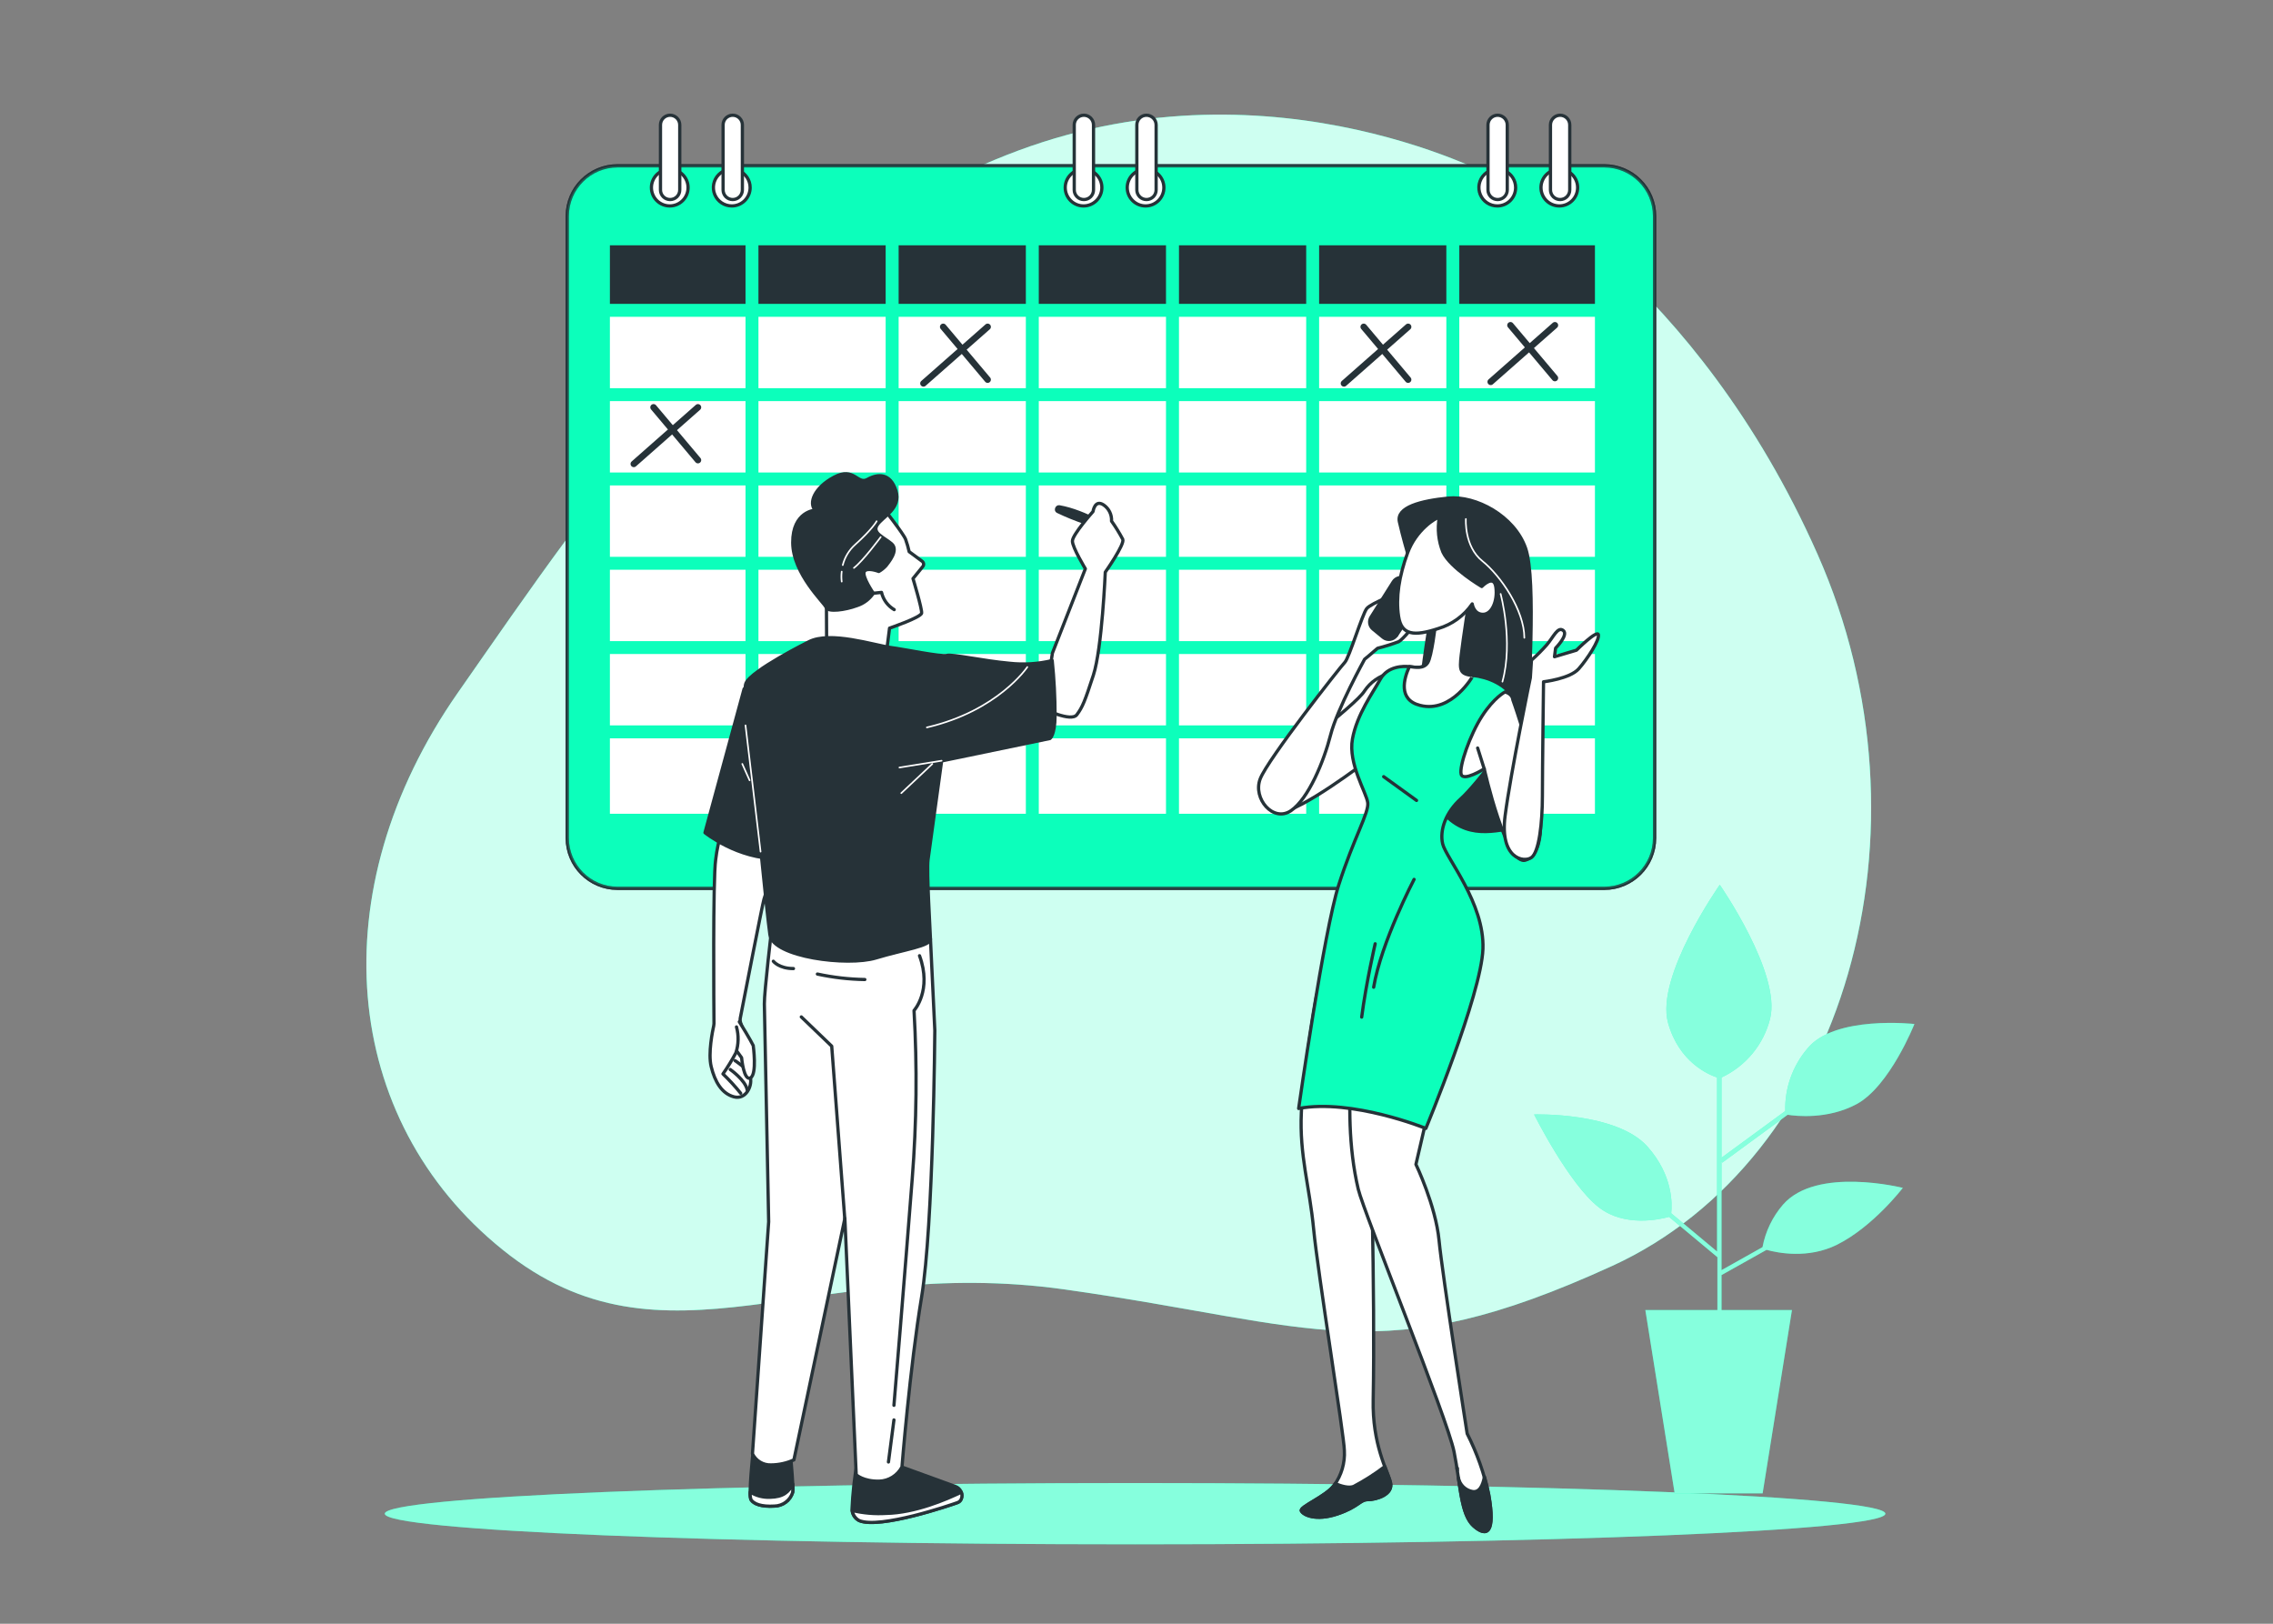 <svg width="700" height="500" viewBox="0 0 700 500" fill="none" xmlns="http://www.w3.org/2000/svg">
<rect x="0" y="0" width="700" height="500" fill="#808080" stroke="none"/>
<g clip-path="url(#clip0_1073_6315)">
<path d="M462.322 55.628C462.322 55.628 393.094 16.904 313.666 46.332C234.238 75.76 183.615 152.306 141.026 213.275C98.437 274.243 104.918 344.747 154.877 384.906C204.836 425.064 250.121 386.101 327.955 397.07C405.789 408.039 424.74 422.647 496.465 389.832C568.191 357.018 597.393 255.704 559.758 170.712C522.122 85.721 462.322 55.628 462.322 55.628Z" fill="#0CFFBB"/>
<path opacity="0.8" d="M462.322 55.628C462.322 55.628 393.094 16.904 313.666 46.332C234.238 75.76 183.615 152.306 141.026 213.275C98.437 274.243 104.918 344.747 154.877 384.906C204.836 425.064 250.121 386.101 327.955 397.07C405.789 408.039 424.74 422.647 496.465 389.832C568.191 357.018 597.393 255.704 559.758 170.712C522.122 85.721 462.322 55.628 462.322 55.628Z" fill="white"/>
<path d="M580.634 466.114C580.634 471.32 477.17 475.543 349.562 475.543C221.955 475.543 118.49 471.32 118.49 466.114C118.49 460.908 221.941 456.672 349.562 456.672C477.183 456.672 580.634 460.895 580.634 466.114Z" fill="#0CFFBB"/>
<path opacity="0.5" d="M580.634 466.114C580.634 471.32 477.17 475.543 349.562 475.543C221.955 475.543 118.49 471.32 118.49 466.114C118.49 460.908 221.941 456.672 349.562 456.672C477.183 456.672 580.634 460.895 580.634 466.114Z" fill="white"/>
<path d="M549.08 370.964C545.866 374.689 543.695 379.197 542.786 384.032L530.17 391.11V357.658L530.409 358.003L550.528 343.275C553.064 343.674 562.825 344.789 571.776 339.995C582.028 334.431 589.571 315.321 589.571 315.321C589.571 315.321 564.963 312.545 556.623 322.864C552.049 328.221 549.614 335.078 549.784 342.12L530.17 356.489V331.788C533.841 330.078 537.086 327.572 539.67 324.453C542.254 321.334 544.112 317.68 545.11 313.754C548.682 299.85 529.625 272.453 529.625 272.453C529.625 272.453 509.771 300.647 513.689 314.949C517.049 327.06 526.093 330.885 528.788 331.788V385.373L514.672 373.594C514.991 370.778 515.243 361.947 507.381 353.089C497.846 342.372 472.441 343.169 472.441 343.169C472.441 343.169 483.158 364.603 492.361 371.761C500.329 378.003 511.352 375.453 513.994 374.709L528.895 387.126V403.407H506.704L515.734 459.847H542.825L551.856 403.407H530.17V392.637L544.034 384.868C547.407 385.798 556.836 387.737 565.76 383.275C576.875 377.737 585.999 365.785 585.999 365.785C585.999 365.785 559.399 359.052 549.08 370.964Z" fill="#0CFFBB"/>
<path opacity="0.5" d="M549.08 370.964C545.866 374.689 543.695 379.197 542.786 384.032L530.17 391.11V357.658L530.409 358.003L550.528 343.275C553.064 343.674 562.825 344.789 571.776 339.995C582.028 334.431 589.571 315.321 589.571 315.321C589.571 315.321 564.963 312.545 556.623 322.864C552.049 328.221 549.614 335.078 549.784 342.12L530.17 356.489V331.788C533.841 330.078 537.086 327.572 539.67 324.453C542.254 321.334 544.112 317.68 545.11 313.754C548.682 299.85 529.625 272.453 529.625 272.453C529.625 272.453 509.771 300.647 513.689 314.949C517.049 327.06 526.093 330.885 528.788 331.788V385.373L514.672 373.594C514.991 370.778 515.243 361.947 507.381 353.089C497.846 342.372 472.441 343.169 472.441 343.169C472.441 343.169 483.158 364.603 492.361 371.761C500.329 378.003 511.352 375.453 513.994 374.709L528.895 387.126V403.407H506.704L515.734 459.847H542.825L551.856 403.407H530.17V392.637L544.034 384.868C547.407 385.798 556.836 387.737 565.76 383.275C576.875 377.737 585.999 365.785 585.999 365.785C585.999 365.785 559.399 359.052 549.08 370.964Z" fill="white"/>
<path d="M494.062 51.062H190.176C181.624 51.062 174.691 57.995 174.691 66.547V258.058C174.691 266.61 181.624 273.542 190.176 273.542H494.062C502.614 273.542 509.547 266.61 509.547 258.058V66.547C509.547 57.995 502.614 51.062 494.062 51.062Z" fill="#0CFFBB" stroke="#263238" stroke-miterlimit="10" stroke-linecap="round"/>
<path opacity="0.7" d="M494.062 51.062H190.176C181.624 51.062 174.691 57.995 174.691 66.547V258.058C174.691 266.61 181.624 273.542 190.176 273.542H494.062C502.614 273.542 509.547 266.61 509.547 258.058V66.547C509.547 57.995 502.614 51.062 494.062 51.062Z" fill="#0CFFBB" stroke="#263238" stroke-miterlimit="10" stroke-linecap="round"/>
<path d="M315.924 175.441H276.748V197.42H315.924V175.441Z" fill="white"/>
<path d="M315.924 201.391H276.748V223.369H315.924V201.391Z" fill="white"/>
<path d="M359.084 175.441H319.908V197.42H359.084V175.441Z" fill="white"/>
<path d="M402.258 149.48H363.082V171.459H402.258V149.48Z" fill="white"/>
<path d="M402.258 123.516H363.082V145.494H402.258V123.516Z" fill="white"/>
<path d="M402.258 75.535H363.082V93.569H402.258V75.535Z" fill="#263238"/>
<path d="M359.084 75.535H319.908V93.569H359.084V75.535Z" fill="#263238"/>
<path d="M359.084 201.391H319.908V223.369H359.084V201.391Z" fill="white"/>
<path d="M359.084 97.555H319.908V119.533H359.084V97.555Z" fill="white"/>
<path d="M359.084 123.516H319.908V145.494H359.084V123.516Z" fill="white"/>
<path d="M359.084 149.48H319.908V171.459H359.084V149.48Z" fill="white"/>
<path d="M402.258 201.391H363.082V223.369H402.258V201.391Z" fill="white"/>
<path d="M229.592 97.555H187.826V119.533H229.592V97.555Z" fill="white"/>
<path d="M229.592 149.48H187.826V171.459H229.592V149.48Z" fill="white"/>
<path d="M229.592 175.441H187.826V197.42H229.592V175.441Z" fill="white"/>
<path d="M229.592 123.516H187.826V145.494H229.592V123.516Z" fill="white"/>
<path d="M491.18 75.535H449.414V93.569H491.18V75.535Z" fill="#263238"/>
<path d="M229.592 201.391H187.826V223.369H229.592V201.391Z" fill="white"/>
<path d="M445.418 97.555H406.242V119.533H445.418V97.555Z" fill="white"/>
<path d="M402.258 175.441H363.082V197.42H402.258V175.441Z" fill="white"/>
<path d="M445.418 175.441H406.242V197.42H445.418V175.441Z" fill="white"/>
<path d="M445.418 123.516H406.242V145.494H445.418V123.516Z" fill="white"/>
<path d="M445.418 149.48H406.242V171.459H445.418V149.48Z" fill="white"/>
<path d="M445.418 201.391H406.242V223.369H445.418V201.391Z" fill="white"/>
<path d="M402.258 97.555H363.082V119.533H402.258V97.555Z" fill="white"/>
<path d="M491.18 201.391H449.414V223.369H491.18V201.391Z" fill="white"/>
<path d="M445.418 75.535H406.242V93.569H445.418V75.535Z" fill="#263238"/>
<path d="M491.18 175.441H449.414V197.42H491.18V175.441Z" fill="white"/>
<path d="M445.418 227.355H406.242V250.582H445.418V227.355Z" fill="white"/>
<path d="M491.18 149.48H449.414V171.459H491.18V149.48Z" fill="white"/>
<path d="M359.084 227.355H319.908V250.582H359.084V227.355Z" fill="white"/>
<path d="M402.258 227.355H363.082V250.582H402.258V227.355Z" fill="white"/>
<path d="M491.18 123.516H449.414V145.494H491.18V123.516Z" fill="white"/>
<path d="M491.18 227.355H449.414V250.582H491.18V227.355Z" fill="white"/>
<path d="M229.592 227.355H187.826V250.582H229.592V227.355Z" fill="white"/>
<path d="M491.18 97.555H449.414V119.533H491.18V97.555Z" fill="white"/>
<path d="M229.592 75.535H187.826V93.569H229.592V75.535Z" fill="#263238"/>
<path d="M272.75 75.535H233.574V93.569H272.75V75.535Z" fill="#263238"/>
<path d="M272.75 175.441H233.574V197.42H272.75V175.441Z" fill="white"/>
<path d="M315.924 75.535H276.748V93.569H315.924V75.535Z" fill="#263238"/>
<path d="M315.924 123.516H276.748V145.494H315.924V123.516Z" fill="white"/>
<path d="M272.75 201.391H233.574V223.369H272.75V201.391Z" fill="white"/>
<path d="M315.924 97.555H276.748V119.533H315.924V97.555Z" fill="white"/>
<path d="M272.75 97.555H233.574V119.533H272.75V97.555Z" fill="white"/>
<path d="M315.924 149.48H276.748V171.459H315.924V149.48Z" fill="white"/>
<path d="M272.75 149.48H233.574V171.459H272.75V149.48Z" fill="white"/>
<path d="M272.75 227.355H233.574V250.582H272.75V227.355Z" fill="white"/>
<path d="M272.75 123.516H233.574V145.494H272.75V123.516Z" fill="white"/>
<path d="M315.924 227.355H276.748V250.582H315.924V227.355Z" fill="white"/>
<path d="M206.257 63.413C209.374 63.413 211.901 60.886 211.901 57.769C211.901 54.652 209.374 52.125 206.257 52.125C203.14 52.125 200.613 54.652 200.613 57.769C200.613 60.886 203.14 63.413 206.257 63.413Z" fill="white" stroke="#263238" stroke-miterlimit="10" stroke-linecap="round"/>
<path d="M231.012 57.768C231.014 56.648 230.685 55.553 230.064 54.62C229.443 53.688 228.56 52.961 227.526 52.531C226.491 52.101 225.353 51.988 224.254 52.206C223.155 52.424 222.146 52.963 221.354 53.755C220.562 54.547 220.023 55.556 219.805 56.654C219.587 57.753 219.701 58.892 220.13 59.926C220.56 60.96 221.287 61.844 222.22 62.464C223.152 63.085 224.248 63.415 225.368 63.412C226.865 63.412 228.3 62.818 229.359 61.759C230.417 60.701 231.012 59.265 231.012 57.768Z" fill="white" stroke="#263238" stroke-miterlimit="10" stroke-linecap="round"/>
<path d="M206.364 61.447C205.578 61.447 204.825 61.135 204.27 60.579C203.714 60.024 203.402 59.271 203.402 58.485V38.459C203.401 38.069 203.476 37.683 203.624 37.322C203.772 36.961 203.99 36.633 204.265 36.356C204.54 36.08 204.867 35.861 205.227 35.711C205.588 35.561 205.974 35.484 206.364 35.484C207.153 35.484 207.909 35.798 208.467 36.356C209.025 36.913 209.339 37.67 209.339 38.459V58.485C209.339 58.875 209.262 59.261 209.112 59.622C208.962 59.982 208.743 60.309 208.466 60.584C208.19 60.859 207.862 61.077 207.501 61.225C207.14 61.373 206.754 61.449 206.364 61.447Z" fill="white" stroke="#263238" stroke-miterlimit="10" stroke-linecap="round"/>
<path d="M225.647 61.447C224.862 61.447 224.108 61.135 223.553 60.579C222.998 60.024 222.686 59.271 222.686 58.485V38.459C222.684 38.069 222.759 37.683 222.907 37.322C223.055 36.961 223.273 36.633 223.548 36.356C223.823 36.08 224.15 35.861 224.511 35.711C224.871 35.561 225.257 35.484 225.647 35.484C226.436 35.484 227.193 35.798 227.75 36.356C228.308 36.913 228.622 37.67 228.622 38.459V58.485C228.622 58.875 228.545 59.261 228.395 59.622C228.245 59.982 228.026 60.309 227.75 60.584C227.473 60.859 227.145 61.077 226.784 61.225C226.424 61.373 226.037 61.449 225.647 61.447Z" fill="white" stroke="#263238" stroke-miterlimit="10" stroke-linecap="round"/>
<path d="M466.758 57.768C466.761 56.648 466.431 55.553 465.81 54.62C465.189 53.688 464.306 52.961 463.272 52.531C462.237 52.101 461.099 51.988 460 52.206C458.902 52.424 457.892 52.963 457.1 53.755C456.308 54.547 455.769 55.556 455.551 56.654C455.334 57.753 455.447 58.892 455.877 59.926C456.306 60.96 457.034 61.844 457.966 62.464C458.898 63.085 459.994 63.415 461.114 63.412C462.611 63.412 464.046 62.818 465.105 61.759C466.163 60.701 466.758 59.265 466.758 57.768Z" fill="white" stroke="#263238" stroke-miterlimit="10" stroke-linecap="round"/>
<path d="M480.21 63.413C483.328 63.413 485.854 60.886 485.854 57.769C485.854 54.652 483.328 52.125 480.21 52.125C477.093 52.125 474.566 54.652 474.566 57.769C474.566 60.886 477.093 63.413 480.21 63.413Z" fill="white" stroke="#263238" stroke-miterlimit="10" stroke-linecap="round"/>
<path d="M461.208 61.447C460.422 61.447 459.669 61.135 459.113 60.579C458.558 60.024 458.246 59.271 458.246 58.485V38.459C458.244 38.069 458.32 37.683 458.468 37.322C458.616 36.961 458.834 36.633 459.109 36.356C459.384 36.08 459.711 35.861 460.071 35.711C460.431 35.561 460.818 35.484 461.208 35.484C461.996 35.484 462.753 35.798 463.311 36.356C463.869 36.913 464.182 37.67 464.182 38.459V58.485C464.182 58.875 464.105 59.261 463.956 59.622C463.806 59.982 463.587 60.309 463.31 60.584C463.034 60.859 462.706 61.077 462.345 61.225C461.984 61.373 461.598 61.449 461.208 61.447Z" fill="white" stroke="#263238" stroke-miterlimit="10" stroke-linecap="round"/>
<path d="M480.503 61.447C480.109 61.454 479.719 61.383 479.353 61.237C478.988 61.091 478.655 60.874 478.374 60.598C478.094 60.323 477.871 59.994 477.719 59.631C477.567 59.268 477.488 58.879 477.488 58.485V38.459C477.488 37.67 477.802 36.913 478.36 36.356C478.917 35.798 479.674 35.484 480.463 35.484C480.853 35.484 481.239 35.561 481.599 35.711C481.96 35.861 482.287 36.08 482.562 36.356C482.837 36.633 483.055 36.961 483.203 37.322C483.351 37.683 483.426 38.069 483.424 38.459V58.485C483.425 59.264 483.118 60.011 482.571 60.565C482.024 61.12 481.281 61.436 480.503 61.447Z" fill="white" stroke="#263238" stroke-miterlimit="10" stroke-linecap="round"/>
<path d="M333.693 63.413C336.81 63.413 339.337 60.886 339.337 57.769C339.337 54.652 336.81 52.125 333.693 52.125C330.576 52.125 328.049 54.652 328.049 57.769C328.049 60.886 330.576 63.413 333.693 63.413Z" fill="white" stroke="#263238" stroke-miterlimit="10" stroke-linecap="round"/>
<path d="M352.789 63.413C355.906 63.413 358.433 60.886 358.433 57.769C358.433 54.652 355.906 52.125 352.789 52.125C349.671 52.125 347.145 54.652 347.145 57.769C347.145 60.886 349.671 63.413 352.789 63.413Z" fill="white" stroke="#263238" stroke-miterlimit="10" stroke-linecap="round"/>
<path d="M333.786 61.447C333 61.447 332.247 61.135 331.692 60.579C331.136 60.024 330.824 59.271 330.824 58.485V38.459C330.822 38.069 330.898 37.683 331.046 37.322C331.194 36.961 331.412 36.633 331.687 36.356C331.962 36.08 332.289 35.861 332.649 35.711C333.009 35.561 333.396 35.484 333.786 35.484C334.575 35.484 335.331 35.798 335.889 36.356C336.447 36.913 336.76 37.67 336.76 38.459V58.485C336.76 58.875 336.683 59.261 336.534 59.622C336.384 59.982 336.165 60.309 335.888 60.584C335.612 60.859 335.284 61.077 334.923 61.225C334.562 61.373 334.176 61.449 333.786 61.447Z" fill="white" stroke="#263238" stroke-miterlimit="10" stroke-linecap="round"/>
<path d="M353.069 61.447C352.283 61.447 351.53 61.135 350.975 60.579C350.419 60.024 350.107 59.271 350.107 58.485V38.459C350.106 38.069 350.181 37.683 350.329 37.322C350.477 36.961 350.695 36.633 350.97 36.356C351.245 36.08 351.572 35.861 351.933 35.711C352.293 35.561 352.679 35.484 353.069 35.484C353.46 35.484 353.846 35.561 354.207 35.711C354.568 35.86 354.896 36.079 355.172 36.356C355.449 36.632 355.668 36.96 355.817 37.321C355.967 37.682 356.044 38.068 356.044 38.459V58.485C356.044 58.875 355.967 59.261 355.817 59.622C355.667 59.982 355.448 60.309 355.172 60.584C354.895 60.859 354.567 61.077 354.206 61.225C353.845 61.373 353.459 61.449 353.069 61.447Z" fill="white" stroke="#263238" stroke-miterlimit="10" stroke-linecap="round"/>
<path d="M214.942 125.43L195.182 142.853" stroke="#263238" stroke-width="2" stroke-linecap="round" stroke-linejoin="round"/>
<path d="M201.266 125.43L214.944 141.684" stroke="#263238" stroke-width="2" stroke-linecap="round" stroke-linejoin="round"/>
<path d="M433.651 100.648L413.891 118.059" stroke="#263238" stroke-width="2" stroke-linecap="round" stroke-linejoin="round"/>
<path d="M419.973 100.648L433.651 116.903" stroke="#263238" stroke-width="2" stroke-linecap="round" stroke-linejoin="round"/>
<path d="M304.159 100.648L284.385 118.059" stroke="#263238" stroke-width="2" stroke-linecap="round" stroke-linejoin="round"/>
<path d="M290.467 100.648L304.158 116.903" stroke="#263238" stroke-width="2" stroke-linecap="round" stroke-linejoin="round"/>
<path d="M478.856 100.156L459.082 117.58" stroke="#263238" stroke-width="2" stroke-linecap="round" stroke-linejoin="round"/>
<path d="M465.164 100.156L478.856 116.411" stroke="#263238" stroke-width="2" stroke-linecap="round" stroke-linejoin="round"/>
<path d="M405.496 306.262C405.496 306.262 401.393 329.289 400.769 342.543C400.144 355.796 403.292 365.251 404.553 378.505C405.815 391.758 414.009 442.541 414.009 446.645C414.238 450.478 413.125 454.272 410.861 457.375C408.338 460.841 400.131 464.015 400.769 465.25C401.406 466.485 405.177 468.411 411.804 466.206C418.431 464.002 418.75 461.784 421.273 461.784C423.796 461.784 429.161 460.204 428.205 456.472C427.249 452.74 422.574 444.812 422.893 430.921C423.517 398.744 421.937 343.273 421.937 343.273L432.03 312.357L405.496 306.262Z" fill="white" stroke="#263238" stroke-linecap="round" stroke-linejoin="round"/>
<path d="M411.208 456.857L410.862 457.374C408.339 460.841 400.132 464.014 400.77 465.249C401.407 466.485 405.179 468.41 411.805 466.206C418.432 464.001 418.751 461.783 421.274 461.783C423.797 461.783 429.162 460.203 428.206 456.471C427.914 455.276 427.237 453.669 426.466 451.598C423.437 453.906 420.221 455.958 416.852 457.733C415.351 458.291 413.12 457.667 411.208 456.857Z" fill="#263238" stroke="#263238" stroke-linecap="round" stroke-linejoin="round"/>
<path d="M433.479 170.275C433.479 170.275 431.991 165.202 430.969 160.687C429.946 156.172 437.609 154.22 446.015 153.383C454.421 152.547 466.307 158.815 469.813 168.775C473.319 178.735 470.371 215.6 470.729 223.648C471.088 231.695 471.885 253.992 463.717 255.387C455.55 256.781 446.958 257.326 439.813 243.329C432.669 229.332 440.504 192.519 441.354 185.122C442.204 177.725 433.904 171.351 433.904 171.351L433.479 170.275Z" fill="#263238" stroke="#263238" stroke-linecap="round" stroke-linejoin="round"/>
<path d="M451.433 159.812C451.433 159.812 450.875 168.259 456.506 172.76C462.137 177.262 469.441 187.953 469.441 196.399" stroke="white" stroke-width="0.5" stroke-linecap="round" stroke-linejoin="round"/>
<path d="M462.137 182.891C462.137 182.891 466.121 197.499 462.694 209.902" stroke="white" stroke-width="0.5" stroke-linecap="round" stroke-linejoin="round"/>
<path d="M418.804 310.219C418.804 310.219 412.164 340.232 418.286 366.167C419.959 373.259 445.763 436.87 447.794 447.043C449.826 457.215 449.826 466.378 453.903 469.937C457.98 473.496 460.543 471.969 458.471 460.269C457.081 453.736 454.849 447.411 451.831 441.452C451.831 441.452 444.195 392.621 443.173 381.944C442.15 371.267 436.055 358.545 436.055 358.545L445.723 316.832L418.804 310.219Z" fill="white" stroke="#263238" stroke-linecap="round" stroke-linejoin="round"/>
<path d="M457.156 454.758C456.665 457.414 455.602 459.711 453.384 459.273C452.346 459.075 451.389 458.574 450.633 457.835C449.877 457.096 449.356 456.15 449.135 455.116C450.131 461.836 450.941 467.374 453.902 469.95C457.966 473.509 460.542 471.982 458.471 460.282C458.138 458.417 457.699 456.573 457.156 454.758Z" fill="#263238" stroke="#263238" stroke-linecap="round" stroke-linejoin="round"/>
<path d="M448.817 452.102H448.697C448.697 452.341 448.764 452.58 448.803 452.805C448.796 452.571 448.801 452.336 448.817 452.102Z" fill="#263238" stroke="#263238" stroke-linecap="round" stroke-linejoin="round"/>
<path d="M428.006 207.34C424.823 208.103 422.044 210.038 420.224 212.758C417.568 217.154 392.827 235.759 390.463 237.778C388.099 239.796 388.431 249.955 394.447 249.955C400.463 249.955 420.835 234.404 420.835 234.404C420.835 234.404 426.917 226.954 428.949 220.195C430.981 213.435 432.402 208.017 428.006 207.34Z" fill="white" stroke="#263238" stroke-linecap="round" stroke-linejoin="round"/>
<path d="M434.766 190.103C432.402 190.103 430.065 195.655 430.065 195.655L427.834 195.987C429.839 193.609 432.402 190.103 432.402 190.103C434.421 186.717 433.73 181.644 432.402 181.989C431.074 182.335 422.256 185.708 420.902 187.394C419.547 189.081 415.483 202.613 414.142 203.968C412.801 205.322 390.464 233.728 388.1 239.824C385.736 245.919 392.151 253.356 397.569 249.638C402.987 245.919 407.715 234.406 409.76 226.345C411.805 218.284 420.251 202.998 420.251 202.998C420.251 202.998 422.216 201.405 424.235 199.625C426.44 199.07 428.613 198.391 430.742 197.593C432.07 196.916 435.815 192.175 435.815 192.175C435.815 192.175 437.13 190.103 434.766 190.103Z" fill="white" stroke="#263238" stroke-linecap="round" stroke-linejoin="round"/>
<path d="M429.083 179.159L422.23 190.022C421.864 190.603 421.723 191.297 421.833 191.975C421.943 192.652 422.297 193.266 422.828 193.701L425.949 196.264C426.252 196.512 426.604 196.693 426.982 196.797C427.359 196.901 427.755 196.925 428.142 196.868C428.529 196.81 428.901 196.673 429.232 196.463C429.563 196.254 429.847 195.978 430.066 195.653L437.33 184.883C437.733 184.282 437.891 183.548 437.769 182.834C437.648 182.12 437.258 181.48 436.679 181.045L433.146 178.389C432.834 178.158 432.478 177.994 432.099 177.907C431.72 177.82 431.328 177.813 430.946 177.885C430.564 177.958 430.202 178.108 429.881 178.327C429.56 178.547 429.289 178.83 429.083 179.159Z" fill="#263238" stroke="#263238" stroke-linecap="round" stroke-linejoin="round"/>
<path d="M452.549 184.102C452.549 184.102 450.57 196.784 450.012 201.631C449.455 206.478 449.601 207.527 453.678 207.992C457.755 208.457 464.488 210.529 467.13 216.77C469.773 223.012 454.421 241.909 449.866 245.986C445.311 250.063 443.28 255.561 444.289 259.864C445.298 264.167 457.21 278.084 456.692 292.201C456.174 306.317 439.11 347.472 439.11 347.472C439.11 347.472 416.361 338.256 399.934 341.337C399.934 341.337 407.689 286.809 412.297 272.44C416.905 258.071 421.593 250.289 421.221 247.208C420.85 244.127 415.113 235.137 416.507 227.54C417.901 219.944 422.802 213.291 425.086 209.161C427.37 205.031 432.27 205.084 434.05 205.283C435.829 205.482 438.353 206.04 439.614 204.115C440.876 202.189 442.005 192.255 442.005 192.255L452.549 184.102Z" fill="#0CFFBB" stroke="#263238" stroke-linecap="round" stroke-linejoin="round"/>
<path d="M426.121 239.16L436.24 246.477" stroke="#263238" stroke-linecap="round" stroke-linejoin="round"/>
<path d="M435.482 270.793C435.482 270.793 425.337 290.155 423.039 303.993" stroke="#263238" stroke-linecap="round" stroke-linejoin="round"/>
<path d="M423.504 290.617C423.504 290.617 420.729 302.569 419.348 313.193" stroke="#263238" stroke-linecap="round" stroke-linejoin="round"/>
<path d="M463.518 213.062C463.518 213.062 460.131 214.762 456.413 220.513C452.695 226.263 449.308 236.063 449.985 238.427C450.663 240.791 457.09 236.741 457.09 236.741C457.09 236.741 463.876 267.165 469.932 264.815C482.11 260.074 465.882 215.44 465.882 215.44C465.882 215.44 465.882 213.766 463.518 213.062Z" fill="white" stroke="#263238" stroke-linecap="round" stroke-linejoin="round"/>
<path d="M437.369 217.22C430.49 215.52 432.323 208.959 434.036 205.268H434.102C435.895 205.48 438.405 206.025 439.667 204.099C440.928 202.173 442.057 192.24 442.057 192.24L452.548 184.152C452.548 184.152 450.569 196.835 450.012 201.682C449.454 206.529 449.6 207.578 453.677 208.043C453.677 207.99 447.17 219.703 437.369 217.22Z" fill="white" stroke="#263238" stroke-linecap="round" stroke-linejoin="round"/>
<path d="M443.265 159.266C442.619 162.871 443.001 166.585 444.367 169.983C446.638 174.896 456.319 180.607 456.319 180.607C456.319 180.607 460.13 176.623 460.688 180.859C461.246 185.095 459.453 189.239 456.624 189.172C453.796 189.106 453.384 185.958 453.384 185.958C450.875 189.607 447.191 192.283 442.946 193.541C435.429 196.025 431.605 195.586 430.715 189.81C429.825 184.033 430.861 177.419 433.49 170.235C436.12 163.05 442.215 159.398 443.265 159.266Z" fill="white" stroke="#263238" stroke-linecap="round" stroke-linejoin="round"/>
<path d="M471.286 208.695L471.631 203.29C473.302 201.808 474.881 200.224 476.359 198.549C478.391 196.185 479.745 192.799 481.432 194.153C483.119 195.508 479.068 199.572 479.068 199.572L478.723 202.228L485.496 200.209C485.496 200.209 491.923 193.782 492.255 195.468C492.587 197.155 488.869 202.905 486.173 205.959C483.477 209.014 475.35 209.943 475.35 209.943C475.35 209.943 475.004 236.995 475.004 245.122C475.004 253.25 473.995 262.386 471.631 264.059C469.268 265.733 461.817 264.391 463.517 251.204C465.217 238.017 471.286 208.695 471.286 208.695Z" fill="white" stroke="#263238" stroke-linecap="round" stroke-linejoin="round"/>
<path d="M457.09 236.767L455.059 230.34" stroke="#263238" stroke-linecap="round" stroke-linejoin="round"/>
<path d="M272.179 156.664C272.179 156.664 278.275 164.393 278.899 166.093C279.339 167.331 279.703 168.595 279.988 169.878L283.972 172.826C284.097 172.916 284.203 173.031 284.282 173.163C284.361 173.296 284.412 173.443 284.432 173.597C284.452 173.75 284.44 173.905 284.398 174.054C284.355 174.202 284.282 174.34 284.184 174.459L281.17 178.164C281.17 178.164 283.972 187.46 283.826 188.788C283.68 190.116 273.946 193.423 273.946 193.423L273.042 200.541L254.583 200.302L254.517 187.115L247.146 169.851C247.146 169.851 253.747 157.394 272.179 156.664Z" fill="white" stroke="#263238" stroke-linecap="round" stroke-linejoin="round"/>
<path d="M268.992 182.68L271.476 182.414C271.729 183.519 272.206 184.561 272.878 185.474C273.549 186.388 274.401 187.154 275.38 187.726" fill="white"/>
<path d="M268.992 182.68L271.476 182.414C271.729 183.519 272.206 184.561 272.878 185.474C273.549 186.388 274.401 187.154 275.38 187.726" stroke="#263238" stroke-linecap="round" stroke-linejoin="round"/>
<path d="M251.065 157.102C251.065 157.102 244.093 157.434 244.133 167.089C244.173 176.743 253.947 185.681 254.478 187.102C255.009 188.523 260.242 187.859 263.92 186.491C265.978 185.82 267.75 184.478 268.953 182.68C268.953 182.68 265.434 177.554 266.151 176.04C266.868 174.526 270.64 175.973 270.64 175.973C271.475 175.499 272.228 174.894 272.871 174.18C273.508 173.291 276.921 169.453 274.557 167.434C272.194 165.416 268.515 164.194 270.148 161.644C271.782 159.094 277.625 156.611 275.912 151.126C274.199 145.642 270.374 145.814 267.187 147.607C264 149.4 263.123 143.623 256.922 146.903C250.72 150.183 248.98 154.978 251.065 157.102Z" fill="#263238" stroke="#263238" stroke-linecap="round" stroke-linejoin="round"/>
<path d="M259.218 176.012C259.086 177.034 259.086 178.07 259.218 179.093" stroke="white" stroke-width="0.5" stroke-linecap="round" stroke-linejoin="round"/>
<path d="M269.975 160.504C269.975 160.504 268.647 162.961 263.335 167.728C261.473 169.398 260.151 171.585 259.537 174.01" stroke="white" stroke-width="0.5" stroke-linecap="round" stroke-linejoin="round"/>
<path d="M271.223 165.375C271.223 165.375 265.818 172.706 262.977 174.883" stroke="white" stroke-width="0.5" stroke-linecap="round" stroke-linejoin="round"/>
<path d="M325.685 157.473C331.176 160.114 336.976 162.059 342.949 163.263C342.949 163.263 334.436 157.5 326.203 156.065C325.446 155.959 325.034 157.141 325.685 157.473Z" fill="#263238" stroke="#263238" stroke-linecap="round" stroke-linejoin="round"/>
<path d="M324.104 201.112L334.25 175.137C334.25 175.137 330.266 168.59 330.266 166.611C330.266 164.632 336.614 157.514 336.614 157.514C336.614 157.514 337.132 153.65 339.894 155.496C340.691 156.044 341.333 156.79 341.757 157.661C342.18 158.531 342.371 159.496 342.311 160.462C343.586 162.258 344.743 164.135 345.777 166.08C346.414 167.62 340.385 176.186 340.385 176.186C340.385 176.186 339.376 199.784 336.72 207.898C334.064 216.013 333.4 217.699 331.634 220.076C329.868 222.453 321.475 218.27 321.475 218.27L324.104 201.112Z" fill="white" stroke="#263238" stroke-linecap="round" stroke-linejoin="round"/>
<path d="M277.718 451.732L294.225 457.734C294.612 457.867 294.966 458.078 295.267 458.355C295.567 458.633 295.806 458.97 295.969 459.345C296.131 459.72 296.214 460.125 296.211 460.533C296.208 460.942 296.119 461.346 295.951 461.718C295.724 462.173 295.328 462.52 294.849 462.688C292.751 463.445 270.945 470.921 264.584 468.226C263.935 467.899 263.387 467.4 263.001 466.785C262.615 466.169 262.405 465.46 262.393 464.733C262.603 459.833 263.14 454.953 263.999 450.125C263.999 450.125 272.1 453.963 277.718 451.732Z" fill="#263238" stroke="#263238" stroke-linecap="round" stroke-linejoin="round"/>
<path d="M295.978 461.733C296.152 461.386 296.248 461.006 296.26 460.618C296.271 460.23 296.198 459.845 296.044 459.488C291.476 461.706 281.768 465.863 272.924 466.022C269.411 466.238 265.885 465.939 262.459 465.132C262.543 465.784 262.783 466.407 263.157 466.948C263.531 467.488 264.03 467.931 264.61 468.24C271.011 470.896 292.777 463.459 294.875 462.702C295.355 462.535 295.75 462.187 295.978 461.733Z" fill="white" stroke="#263238" stroke-linecap="round" stroke-linejoin="round"/>
<path d="M231.955 446.714C231.955 446.714 230.467 460.406 231.264 461.761C232.061 463.115 234.438 464.032 238.528 463.766C239.782 463.738 240.995 463.317 241.996 462.561C242.997 461.806 243.735 460.754 244.106 459.556C244.478 458.573 243.521 449.623 243.495 448.056C243.468 446.489 231.955 446.714 231.955 446.714Z" fill="#263238" stroke="#263238" stroke-linecap="round" stroke-linejoin="round"/>
<path d="M244.146 456.992C242.885 459.422 241.278 460.976 237.108 461.056C234.964 461.143 232.843 460.578 231.026 459.436C230.964 460.218 231.045 461.006 231.265 461.76C232.075 463.088 234.439 464.031 238.529 463.765C239.783 463.737 240.996 463.316 241.997 462.56C242.998 461.805 243.736 460.753 244.107 459.555C244.222 458.706 244.236 457.845 244.146 456.992Z" fill="white" stroke="#263238" stroke-linecap="round" stroke-linejoin="round"/>
<path d="M286.548 289.171C282.672 291.089 278.585 292.546 274.371 293.514L237.758 285.055C237.758 285.055 235.327 305.586 235.394 309.118C235.46 312.651 236.722 376.222 236.722 376.222L231.729 447.668C232.246 448.734 233.064 449.625 234.08 450.234C235.097 450.842 236.268 451.141 237.452 451.095C239.882 451.083 242.282 450.553 244.491 449.541L260.188 375.173L263.68 454.122C263.68 454.122 265.845 456.207 270.785 456.101C272.231 456.053 273.639 455.624 274.866 454.857C276.092 454.089 277.094 453.011 277.77 451.732C277.77 451.732 280.201 421.188 283.826 399.329C287.451 377.47 287.89 317.299 287.89 317.299L286.548 289.171Z" fill="white" stroke="#263238" stroke-linecap="round" stroke-linejoin="round"/>
<path d="M251.729 299.941C256.531 300.982 261.424 301.547 266.337 301.628" stroke="#263238" stroke-linecap="round" stroke-linejoin="round"/>
<path d="M238.156 295.996C238.156 295.996 239.856 298.254 244.358 298.254" stroke="#263238" stroke-linecap="round" stroke-linejoin="round"/>
<path d="M275.301 432.741C275.301 432.741 278.674 392.224 280.932 362.968C282.294 345.736 282.48 328.432 281.489 311.176C281.489 311.176 287.12 304.987 283.176 294.297" stroke="#263238" stroke-linecap="round" stroke-linejoin="round"/>
<path d="M275.3 437.242L273.613 450.19" stroke="#263238" stroke-linecap="round" stroke-linejoin="round"/>
<path d="M260.148 375.185L256.138 322.145L246.775 313.141" stroke="#263238" stroke-linecap="round" stroke-linejoin="round"/>
<path d="M240.534 260.064C240.727 259.46 240.719 258.81 240.511 258.211C240.303 257.612 239.905 257.097 239.378 256.744C235.314 253.995 225.461 248.338 222.313 255.788C221.393 258.695 220.753 261.683 220.401 264.712C219.525 270.675 219.843 311.046 219.883 315.176C219.884 315.4 219.857 315.623 219.803 315.84C219.458 317.42 218.011 324.326 219.02 328.443C220.149 333.131 222.313 336.743 225.992 337.739C229.67 338.735 231.676 334.485 231.105 331.882C230.534 329.279 231.901 327.261 231.33 324.658C230.866 322.56 228.874 317.075 228.117 315.043C227.934 314.542 227.888 314.001 227.984 313.476C229.02 308.164 234.823 278.377 235.261 276.943C235.7 275.509 239.099 264.699 240.534 260.064Z" fill="white" stroke="#263238" stroke-linecap="round" stroke-linejoin="round"/>
<path d="M224.889 329.332C224.889 329.332 229.577 332.612 230.121 335.64" stroke="#263238" stroke-linecap="round" stroke-linejoin="round"/>
<path d="M226.377 326.609C226.377 326.609 230.095 329.04 231.091 330.952" stroke="#263238" stroke-linecap="round" stroke-linejoin="round"/>
<path d="M227.055 323.858L228.383 325.691C228.383 325.691 229.047 332.995 231.118 331.906C233.19 330.817 231.968 321.959 231.968 321.959C231.968 321.959 230.919 319.795 227.679 314.629" fill="white"/>
<path d="M227.055 323.858L228.383 325.691C228.383 325.691 229.047 332.995 231.118 331.906C233.19 330.817 231.968 321.959 231.968 321.959C231.968 321.959 230.919 319.795 227.679 314.629" stroke="#263238" stroke-linecap="round" stroke-linejoin="round"/>
<path d="M226.814 316.223C227.531 318.84 227.466 321.61 226.629 324.191C225.433 326.438 224.102 328.611 222.645 330.698C224.592 332.56 226.415 334.547 228.103 336.647" stroke="#263238" stroke-linecap="round" stroke-linejoin="round"/>
<path d="M229.152 212.146L217.107 256.409C217.107 256.409 227.187 264.576 239.683 264.377L247.744 222.359C247.744 222.359 238.741 202.133 229.152 212.146Z" fill="#263238" stroke="#263238" stroke-linecap="round" stroke-linejoin="round"/>
<path d="M249.072 197.634C249.072 197.634 231.383 206.425 229.723 210.409C228.395 213.729 232.459 237.235 232.539 241.365C232.619 245.495 236.151 280.979 237.107 287.845C238.063 294.71 261.011 297.632 269.749 294.989C278.488 292.347 286.602 291.337 286.549 289.133C286.496 286.928 285.327 268.257 285.805 264.684C286.283 261.112 289.988 234.313 289.988 234.313L323.334 227.407C323.334 227.407 324.875 226.478 324.915 220.449C324.92 214.758 324.627 209.071 324.038 203.41C319.719 204.447 315.252 204.725 310.838 204.234C302.79 203.517 293.255 201.352 291.555 201.83C289.855 202.308 278.275 199.891 274.464 199.413C269.165 198.696 255.712 194.207 249.072 197.634Z" fill="#263238" stroke="#263238" stroke-linecap="round" stroke-linejoin="round"/>
<path d="M234.225 262.242L229.59 223.371" stroke="white" stroke-width="0.5" stroke-linecap="round" stroke-linejoin="round"/>
<path d="M230.851 240.29L228.594 235.23" stroke="white" stroke-width="0.5" stroke-linecap="round" stroke-linejoin="round"/>
<path d="M289.987 234.246L276.986 236.344" stroke="white" stroke-width="0.5" stroke-linecap="round" stroke-linejoin="round"/>
<path d="M287.12 235.23L277.559 244.234" stroke="white" stroke-width="0.5" stroke-linecap="round" stroke-linejoin="round"/>
<path d="M316.376 205.402C316.376 205.402 307.372 218.908 285.434 223.994" stroke="white" stroke-width="0.5" stroke-linecap="round" stroke-linejoin="round"/>
</g>
<defs>
<clipPath id="clip0_1073_6315">
<rect width="700" height="500" fill="white"/>
</clipPath>
</defs>
</svg>

